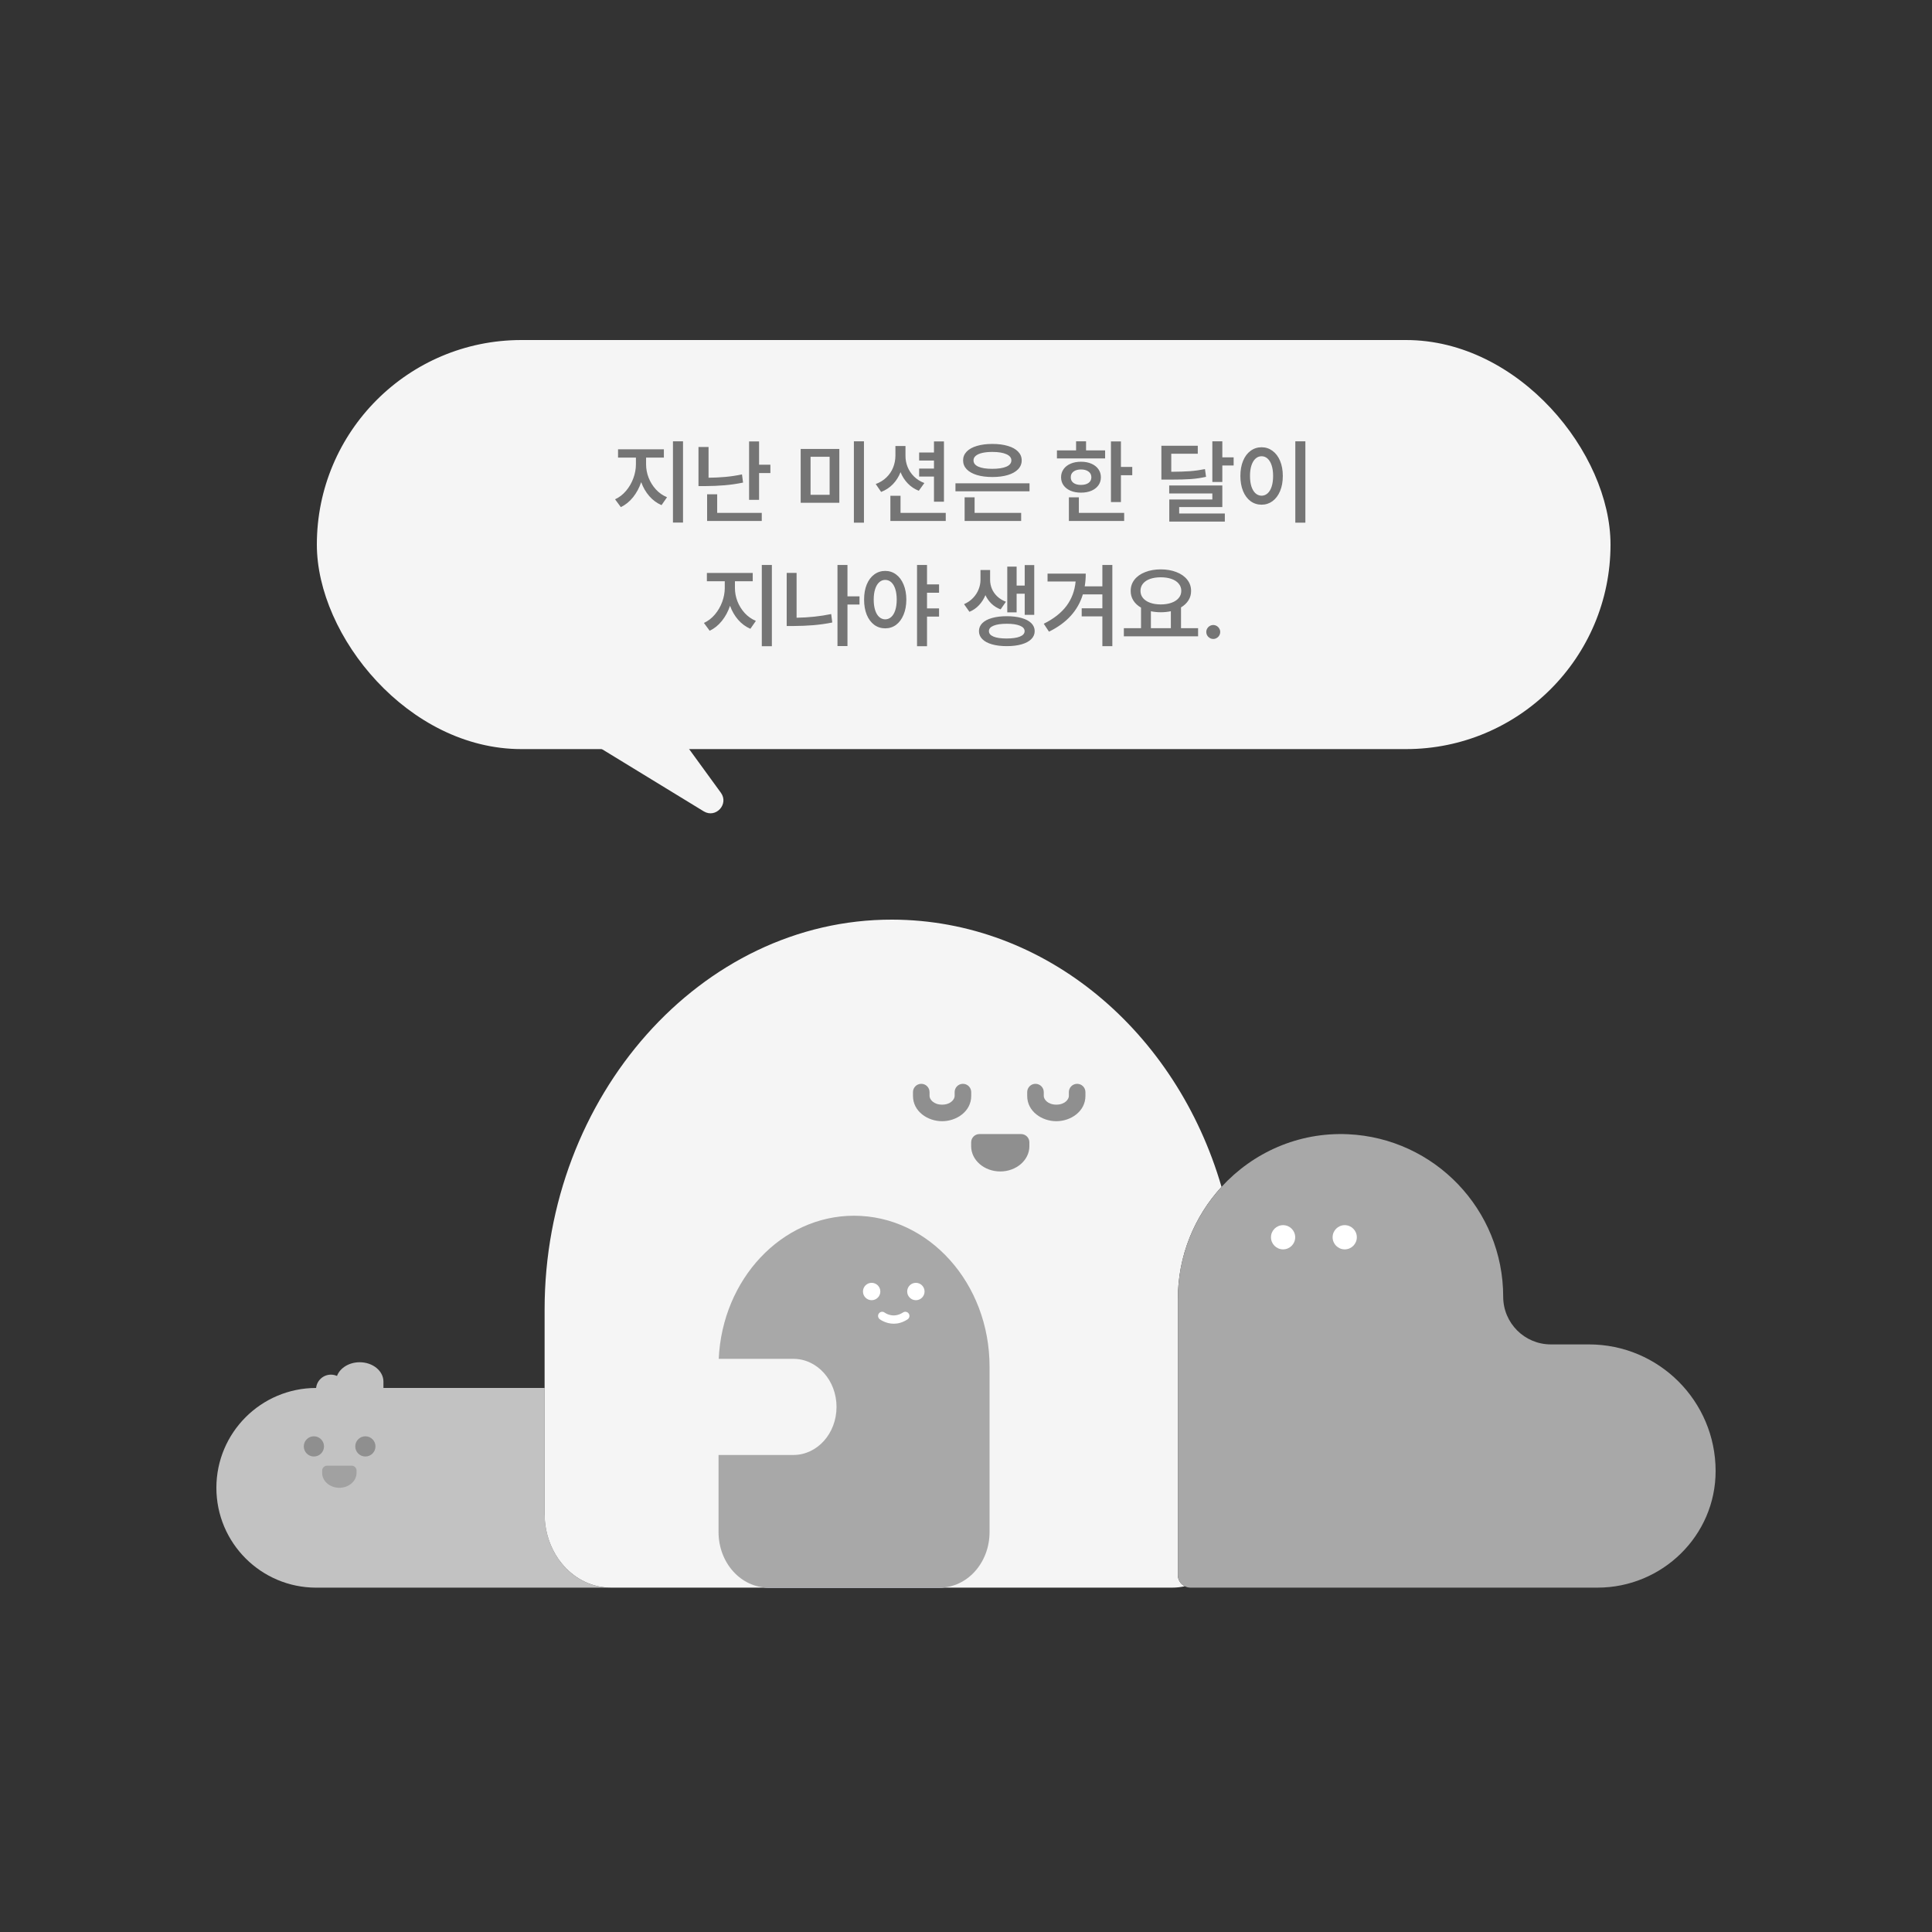 <svg width="250" height="250" viewBox="0 0 250 250" fill="none" xmlns="http://www.w3.org/2000/svg">
<rect x="0" y="0" width="250" height="250" fill="#333333" stroke="none"/>
<path fill-rule="evenodd" clip-rule="evenodd" d="M40.921 205.442H79.039H79.04C78.892 205.442 78.745 205.438 78.599 205.43C77.556 205.37 76.562 205.104 75.65 204.666C75.045 204.375 74.475 204.009 73.951 203.577C73.607 203.294 73.283 202.983 72.981 202.646C72.668 202.297 72.379 201.922 72.118 201.523C71.083 199.945 70.472 198 70.472 195.896V179.601L40.921 205.442ZM70.472 179.601H49.617V178.784C49.617 178.091 49.274 177.465 48.717 177.01C48.16 176.555 47.395 176.274 46.545 176.274C45.162 176.274 43.992 177.019 43.607 178.046C43.369 177.939 43.102 177.879 42.821 177.879C41.825 177.879 41.006 178.634 40.904 179.601C37.344 179.605 34.12 181.051 31.786 183.384C29.448 185.723 28 188.954 28 192.521C28 199.658 33.786 205.442 40.921 205.442" fill="#C2C2C2"/>
<path d="M92.98 176.848V198.253C92.98 202.222 95.868 205.439 99.433 205.439H121.595C125.16 205.439 128.048 202.222 128.048 198.253V188.273H118.364C116.821 188.273 115.425 187.578 114.415 186.454C113.406 185.33 112.782 183.775 112.782 182.056C112.782 178.617 115.28 175.834 118.364 175.834H128.024C127.55 165.518 119.892 157.315 110.515 157.315C105.672 157.315 101.29 159.501 98.116 163.037C94.942 166.57 92.98 171.454 92.98 176.848Z" fill="#D9DEFF"/>
<path d="M153.318 205.263C152.787 205.38 152.239 205.439 151.677 205.439H79.039C74.305 205.439 70.472 201.165 70.472 195.893V169.435C70.472 141.879 90.707 118.948 115.442 119C135.361 119.043 152.237 133.54 158.063 153.578C154.561 157.396 152.413 162.506 152.413 168.094V203.806C152.413 204.447 152.782 204.999 153.318 205.263Z" fill="#F5F5F5"/>
<path d="M128.048 176.848V198.253C128.048 202.222 125.16 205.439 121.595 205.439H99.433C95.868 205.439 92.98 202.222 92.98 198.253V188.273H102.664C104.207 188.273 105.602 187.578 106.612 186.454C107.622 185.33 108.246 183.775 108.246 182.056C108.246 178.617 105.748 175.834 102.664 175.834H93.003C93.477 165.518 101.135 157.315 110.513 157.315C115.356 157.315 119.738 159.501 122.912 163.037C126.086 166.57 128.048 171.454 128.048 176.848Z" fill="#A8A8A8"/>
<path fill-rule="evenodd" clip-rule="evenodd" d="M206.719 205.439C215.089 205.439 222.01 198.708 222 190.337C221.995 185.818 220.161 181.729 217.199 178.767C214.232 175.8 210.134 173.966 205.607 173.966H200.683C198.978 173.966 197.437 173.276 196.32 172.159C195.204 171.042 194.513 169.499 194.513 167.797C194.513 156.507 185.624 147.292 174.461 146.77C167.996 146.468 162.119 149.159 158.064 153.581C158.064 153.581 158.064 153.581 158.064 153.581C154.561 157.398 152.413 162.508 152.413 168.097V203.808C152.413 204.449 152.782 205.001 153.318 205.265C153.537 205.377 153.782 205.439 154.044 205.439H206.719Z" fill="#A8A8A8"/>
<path d="M112.791 168.245C113.412 168.245 113.915 167.741 113.915 167.121C113.915 166.5 113.412 165.997 112.791 165.997C112.171 165.997 111.667 166.5 111.667 167.121C111.667 167.741 112.171 168.245 112.791 168.245Z" fill="white"/>
<path d="M118.514 168.245C119.134 168.245 119.638 167.741 119.638 167.121C119.638 166.5 119.134 165.997 118.514 165.997C117.893 165.997 117.39 166.5 117.39 167.121C117.39 167.741 117.893 168.245 118.514 168.245Z" fill="white"/>
<path d="M115.651 171.288C114.601 171.288 113.873 170.733 113.827 170.697C113.596 170.516 113.554 170.18 113.735 169.949C113.916 169.718 114.247 169.676 114.48 169.854C114.53 169.892 115.585 170.661 116.856 169.83C117.104 169.668 117.433 169.738 117.595 169.985C117.756 170.23 117.687 170.561 117.44 170.723C116.794 171.147 116.182 171.288 115.651 171.288Z" fill="white"/>
<path d="M166.031 161.668C166.896 161.668 167.598 160.966 167.598 160.101C167.598 159.235 166.896 158.534 166.031 158.534C165.166 158.534 164.464 159.235 164.464 160.101C164.464 160.966 165.166 161.668 166.031 161.668Z" fill="white"/>
<path d="M174.006 161.668C174.871 161.668 175.573 160.966 175.573 160.101C175.573 159.235 174.871 158.534 174.006 158.534C173.14 158.534 172.439 159.235 172.439 160.101C172.439 160.966 173.14 161.668 174.006 161.668Z" fill="white"/>
<path d="M40.618 188.471C41.34 188.471 41.926 187.886 41.926 187.163C41.926 186.441 41.34 185.856 40.618 185.856C39.896 185.856 39.311 186.441 39.311 187.163C39.311 187.886 39.896 188.471 40.618 188.471Z" fill="#8F8F8F"/>
<path d="M47.279 188.471C48.001 188.471 48.586 187.886 48.586 187.163C48.586 186.441 48.001 185.856 47.279 185.856C46.557 185.856 45.971 186.441 45.971 187.163C45.971 187.886 46.557 188.471 47.279 188.471Z" fill="#8F8F8F"/>
<g opacity="0.8">
<path opacity="0.8" d="M46.136 190.295V190.593C46.136 191.655 45.138 192.519 43.911 192.519C42.685 192.519 41.687 191.655 41.687 190.593V190.295C41.687 189.947 41.971 189.661 42.321 189.661H45.505C45.855 189.661 46.138 189.945 46.138 190.295H46.136Z" fill="#8F8F8F"/>
</g>
<path fill-rule="evenodd" clip-rule="evenodd" d="M119.211 140.246C119.803 140.246 120.283 140.725 120.283 141.317V141.82C120.283 142.244 120.791 142.941 121.907 142.941C123.023 142.941 123.531 142.244 123.531 141.82V141.317C123.531 140.725 124.011 140.246 124.602 140.246C125.194 140.246 125.674 140.725 125.674 141.317V141.82C125.674 143.819 123.772 145.084 121.907 145.084C120.041 145.084 118.14 143.819 118.14 141.82V141.317C118.14 140.725 118.619 140.246 119.211 140.246Z" fill="#8F8F8F"/>
<path fill-rule="evenodd" clip-rule="evenodd" d="M133.991 140.246C134.583 140.246 135.063 140.725 135.063 141.317V141.82C135.063 142.244 135.571 142.941 136.687 142.941C137.803 142.941 138.311 142.244 138.311 141.82V141.317C138.311 140.725 138.791 140.246 139.382 140.246C139.974 140.246 140.454 140.725 140.454 141.317V141.82C140.454 143.819 138.553 145.084 136.687 145.084C134.821 145.084 132.92 143.819 132.92 141.82V141.317C132.92 140.725 133.399 140.246 133.991 140.246Z" fill="#8F8F8F"/>
<path d="M133.201 147.818V148.321C133.201 150.121 131.51 151.585 129.434 151.585C127.357 151.585 125.667 150.121 125.667 148.321V147.818C125.667 147.228 126.145 146.747 126.738 146.747H132.129C132.722 146.747 133.201 147.228 133.201 147.818Z" fill="#8F8F8F"/>
<rect x="41" y="44" width="167.4" height="52.933" rx="26.466" fill="#F5F5F5"/>
<path d="M83.603 60.097C83.603 60.674 83.711 61.246 83.928 61.812C84.149 62.374 84.463 62.88 84.871 63.33C85.281 63.776 85.762 64.113 86.313 64.342L85.603 65.365C84.995 65.102 84.465 64.712 84.016 64.197C83.566 63.677 83.217 63.074 82.969 62.388C82.721 63.124 82.37 63.776 81.916 64.342C81.463 64.908 80.936 65.334 80.335 65.621L79.59 64.609C80.129 64.361 80.602 63.997 81.009 63.516C81.416 63.035 81.73 62.495 81.951 61.894C82.172 61.293 82.285 60.694 82.288 60.097V59.213H79.974V58.143H85.906V59.213H83.603V60.097ZM87.08 57.108H88.383V67.622H87.08V57.108ZM91.686 61.818C92.427 61.81 93.152 61.775 93.861 61.713C94.575 61.647 95.292 61.539 96.013 61.388L96.152 62.446C95.346 62.613 94.543 62.729 93.745 62.795C92.946 62.861 92.117 62.896 91.256 62.9H90.383V57.84H91.686V61.818ZM91.5 63.958H92.803V66.366H98.572V67.412H91.5V63.958ZM96.932 57.119H98.223V60.132H99.688V61.213H98.223V64.679H96.932V57.119ZM108.609 65.063H103.608V58.096H108.609V65.063ZM107.353 64.028V59.108H104.887V64.028H107.353ZM110.493 57.108H111.796V67.633H110.493V57.108ZM117.169 58.968C117.165 59.472 117.256 59.957 117.442 60.422C117.629 60.884 117.906 61.297 118.274 61.661C118.642 62.025 119.088 62.306 119.612 62.504L118.891 63.505C118.34 63.287 117.865 62.971 117.466 62.556C117.066 62.142 116.754 61.655 116.529 61.097C116.297 61.694 115.967 62.213 115.541 62.655C115.118 63.093 114.61 63.427 114.017 63.656L113.319 62.632C113.862 62.434 114.324 62.15 114.703 61.777C115.087 61.405 115.376 60.979 115.57 60.498C115.764 60.013 115.863 59.504 115.867 58.968V57.712H117.169V58.968ZM115.215 64.156H116.529V66.366H122.38V67.412H115.215V64.156ZM118.937 60.632H120.856V59.596H118.937V58.55H120.856V57.119H122.147V64.923H120.856V61.667H118.937V60.632ZM133.22 63.574H123.636V62.539H133.22V63.574ZM124.624 59.573C124.624 59.135 124.78 58.755 125.09 58.433C125.404 58.112 125.846 57.867 126.416 57.701C126.986 57.53 127.652 57.445 128.416 57.445C129.176 57.445 129.841 57.53 130.411 57.701C130.985 57.867 131.427 58.112 131.737 58.433C132.051 58.755 132.208 59.135 132.208 59.573C132.208 60.015 132.051 60.399 131.737 60.725C131.427 61.047 130.985 61.295 130.411 61.469C129.841 61.64 129.176 61.725 128.416 61.725C127.652 61.725 126.986 61.64 126.416 61.469C125.846 61.295 125.404 61.047 125.09 60.725C124.78 60.399 124.624 60.015 124.624 59.573ZM124.822 64.353H126.113V66.366H132.138V67.412H124.822V64.353ZM125.974 59.573C125.97 59.926 126.179 60.197 126.602 60.387C127.028 60.574 127.621 60.666 128.381 60.666C129.172 60.666 129.785 60.574 130.219 60.387C130.653 60.201 130.87 59.93 130.87 59.573C130.87 59.228 130.653 58.961 130.219 58.771C129.789 58.577 129.188 58.48 128.416 58.48C127.908 58.48 127.47 58.523 127.102 58.608C126.734 58.693 126.452 58.819 126.259 58.986C126.065 59.149 125.97 59.344 125.974 59.573ZM145.048 60.422H146.514V61.492H145.048V64.97H143.757V57.119H145.048V60.422ZM136.767 58.282H139.244V57.108H140.535V58.282H143.001V59.317H136.767V58.282ZM137.302 61.76C137.302 61.361 137.411 61.01 137.628 60.707C137.845 60.401 138.149 60.164 138.541 59.998C138.932 59.831 139.38 59.748 139.884 59.748C140.384 59.748 140.828 59.831 141.216 59.998C141.607 60.164 141.912 60.401 142.129 60.707C142.346 61.01 142.454 61.361 142.454 61.76C142.454 62.155 142.346 62.504 142.129 62.807C141.912 63.105 141.609 63.338 141.222 63.505C140.834 63.667 140.388 63.749 139.884 63.749C139.376 63.749 138.926 63.667 138.535 63.505C138.147 63.338 137.845 63.105 137.628 62.807C137.411 62.504 137.302 62.155 137.302 61.76ZM138.314 64.353H139.605V66.366H145.467V67.412H138.314V64.353ZM138.558 61.76C138.554 62.07 138.671 62.312 138.907 62.487C139.147 62.661 139.467 62.748 139.867 62.748C140.278 62.748 140.605 62.663 140.849 62.493C141.098 62.318 141.222 62.074 141.222 61.76C141.222 61.446 141.099 61.2 140.855 61.021C140.611 60.839 140.287 60.748 139.884 60.748C139.481 60.748 139.157 60.839 138.913 61.021C138.673 61.2 138.554 61.446 138.558 61.76ZM154.992 58.713H151.561V61.05C152.546 61.043 153.36 61.016 154.004 60.969C154.647 60.919 155.287 60.829 155.923 60.701L156.062 61.702C155.423 61.845 154.768 61.942 154.097 61.992C153.426 62.039 152.548 62.062 151.462 62.062H151.131H150.282V57.677H154.992V58.713ZM151.294 62.818H158.168V65.61H152.585V66.447H158.493V67.494H151.305V64.633H156.877V63.853H151.294V62.818ZM156.877 57.108H158.168V59.178H159.633V60.236H158.168V62.365H156.877V57.108ZM168.914 67.633H167.612V57.108H168.914V67.633ZM160.505 61.585C160.505 60.845 160.622 60.194 160.854 59.631C161.087 59.069 161.411 58.637 161.826 58.335C162.244 58.028 162.719 57.875 163.25 57.875C163.774 57.875 164.243 58.028 164.658 58.335C165.076 58.637 165.404 59.069 165.64 59.631C165.877 60.194 165.995 60.845 165.995 61.585C165.995 62.334 165.877 62.989 165.64 63.551C165.404 64.113 165.076 64.547 164.658 64.854C164.243 65.156 163.774 65.307 163.25 65.307C162.719 65.307 162.244 65.156 161.826 64.854C161.411 64.547 161.087 64.113 160.854 63.551C160.622 62.989 160.505 62.334 160.505 61.585ZM161.75 61.585C161.75 62.117 161.812 62.574 161.936 62.958C162.064 63.342 162.24 63.634 162.465 63.836C162.69 64.037 162.952 64.14 163.25 64.144C163.545 64.14 163.805 64.037 164.03 63.836C164.254 63.634 164.429 63.342 164.553 62.958C164.677 62.574 164.739 62.117 164.739 61.585C164.739 61.058 164.677 60.605 164.553 60.225C164.429 59.841 164.254 59.548 164.03 59.346C163.805 59.141 163.545 59.038 163.25 59.038C162.952 59.038 162.69 59.141 162.465 59.346C162.24 59.548 162.064 59.841 161.936 60.225C161.812 60.605 161.75 61.058 161.75 61.585ZM95.1 76.097C95.1 76.674 95.208 77.246 95.425 77.812C95.646 78.374 95.96 78.88 96.368 79.33C96.778 79.776 97.259 80.113 97.81 80.342L97.1 81.365C96.492 81.102 95.962 80.712 95.513 80.197C95.063 79.677 94.714 79.074 94.466 78.388C94.218 79.124 93.867 79.776 93.413 80.342C92.96 80.908 92.433 81.334 91.832 81.621L91.087 80.609C91.626 80.361 92.099 79.997 92.506 79.516C92.913 79.035 93.227 78.495 93.448 77.894C93.669 77.293 93.782 76.694 93.785 76.097V75.213H91.471V74.143H97.403V75.213H95.1V76.097ZM98.577 73.108H99.88V83.622H98.577V73.108ZM111.22 78.225H109.662V83.599H108.37V73.108H109.662V77.167H111.22V78.225ZM101.799 74.131H103.078V79.935C104.668 79.908 106.161 79.749 107.556 79.458L107.696 80.551C106.87 80.718 106.046 80.834 105.224 80.9C104.402 80.966 103.555 81.001 102.683 81.005H101.799V74.131ZM114.546 73.875C115.074 73.875 115.543 74.028 115.954 74.335C116.365 74.637 116.686 75.069 116.919 75.631C117.156 76.19 117.276 76.841 117.28 77.585C117.276 78.334 117.156 78.989 116.919 79.551C116.686 80.113 116.365 80.547 115.954 80.854C115.543 81.156 115.074 81.307 114.546 81.307C114.015 81.307 113.542 81.156 113.127 80.854C112.713 80.547 112.389 80.113 112.156 79.551C111.928 78.989 111.813 78.334 111.813 77.585C111.813 76.841 111.928 76.19 112.156 75.631C112.389 75.069 112.713 74.637 113.127 74.335C113.542 74.028 114.015 73.875 114.546 73.875ZM113.058 77.585C113.058 78.113 113.12 78.57 113.244 78.958C113.368 79.342 113.542 79.634 113.767 79.836C113.992 80.037 114.252 80.14 114.546 80.144C114.845 80.14 115.105 80.037 115.326 79.836C115.551 79.634 115.725 79.342 115.849 78.958C115.973 78.574 116.035 78.117 116.035 77.585C116.035 77.058 115.973 76.603 115.849 76.219C115.725 75.835 115.551 75.542 115.326 75.341C115.101 75.139 114.841 75.038 114.546 75.038C114.252 75.038 113.992 75.141 113.767 75.347C113.542 75.548 113.368 75.841 113.244 76.225C113.12 76.605 113.058 77.058 113.058 77.585ZM118.664 73.108H119.955V75.62H121.513V76.701H119.955V78.725H121.513V79.784H119.955V83.622H118.664V73.108ZM128.12 75.061C128.123 75.449 128.201 75.825 128.352 76.19C128.503 76.55 128.732 76.878 129.038 77.172C129.345 77.463 129.721 77.694 130.167 77.865L129.48 78.853C129.027 78.683 128.633 78.438 128.3 78.12C127.97 77.802 127.709 77.432 127.515 77.01C127.313 77.498 127.038 77.93 126.689 78.306C126.344 78.679 125.929 78.966 125.444 79.167L124.747 78.178C125.212 77.973 125.603 77.702 125.921 77.364C126.239 77.027 126.476 76.661 126.631 76.265C126.79 75.866 126.871 75.465 126.875 75.061V73.759H128.12V75.061ZM126.677 81.668C126.677 81.269 126.823 80.923 127.113 80.633C127.404 80.342 127.821 80.121 128.364 79.97C128.907 79.815 129.546 79.737 130.283 79.737C131.012 79.737 131.648 79.815 132.19 79.97C132.733 80.121 133.152 80.342 133.446 80.633C133.741 80.923 133.888 81.269 133.888 81.668C133.888 82.067 133.741 82.412 133.446 82.703C133.152 82.998 132.733 83.222 132.19 83.377C131.648 83.533 131.012 83.61 130.283 83.61C129.546 83.61 128.907 83.533 128.364 83.377C127.821 83.222 127.404 82.998 127.113 82.703C126.823 82.412 126.677 82.067 126.677 81.668ZM127.968 81.668C127.964 81.974 128.162 82.21 128.562 82.377C128.961 82.54 129.523 82.621 130.248 82.621C130.988 82.621 131.562 82.54 131.969 82.377C132.376 82.214 132.582 81.978 132.586 81.668C132.582 81.362 132.378 81.127 131.975 80.964C131.572 80.797 131.008 80.714 130.283 80.714C129.546 80.714 128.974 80.797 128.567 80.964C128.164 81.127 127.964 81.362 127.968 81.668ZM130.341 73.317H131.551V75.771H132.597V73.119H133.83V79.563H132.597V76.829H131.551V79.237H130.341V73.317ZM140.495 74.224C140.495 74.813 140.45 75.364 140.361 75.876H142.646V73.108H143.937V83.61H142.646V79.76H139.971V78.714H142.646V76.911H140.122C139.491 79.008 138.029 80.617 135.738 81.738L135.063 80.714C136.354 80.07 137.335 79.299 138.006 78.4C138.676 77.5 139.07 76.449 139.186 75.248H135.552V74.224H140.495ZM155.033 82.342H145.426V81.284H147.648V78.626C147.221 78.382 146.89 78.074 146.653 77.702C146.421 77.329 146.306 76.915 146.31 76.457C146.31 75.907 146.475 75.422 146.804 75.003C147.138 74.581 147.601 74.255 148.194 74.026C148.787 73.794 149.458 73.677 150.206 73.677C150.958 73.677 151.631 73.794 152.224 74.026C152.821 74.255 153.287 74.581 153.62 75.003C153.957 75.422 154.126 75.907 154.126 76.457C154.13 76.907 154.017 77.314 153.789 77.678C153.56 78.043 153.238 78.349 152.823 78.597V81.284H155.033V82.342ZM147.578 76.457C147.578 76.81 147.686 77.12 147.903 77.388C148.124 77.651 148.433 77.855 148.828 77.998C149.227 78.142 149.687 78.213 150.206 78.213C150.726 78.213 151.185 78.142 151.585 77.998C151.988 77.855 152.3 77.651 152.521 77.388C152.746 77.12 152.858 76.81 152.858 76.457C152.858 76.1 152.746 75.788 152.521 75.521C152.3 75.253 151.988 75.05 151.585 74.91C151.185 74.771 150.726 74.701 150.206 74.701C149.683 74.701 149.222 74.771 148.822 74.91C148.427 75.05 148.121 75.253 147.903 75.521C147.686 75.784 147.578 76.097 147.578 76.457ZM151.509 81.284V79.092C151.098 79.181 150.664 79.225 150.206 79.225C149.768 79.225 149.342 79.183 148.927 79.097V81.284H151.509ZM156.999 82.68C156.836 82.68 156.685 82.639 156.545 82.558C156.406 82.476 156.295 82.366 156.214 82.226C156.132 82.087 156.092 81.935 156.092 81.772C156.092 81.614 156.132 81.466 156.214 81.331C156.295 81.191 156.406 81.08 156.545 80.999C156.685 80.918 156.836 80.877 156.999 80.877C157.158 80.877 157.305 80.918 157.441 80.999C157.58 81.08 157.691 81.191 157.772 81.331C157.854 81.466 157.894 81.614 157.894 81.772C157.894 81.935 157.854 82.087 157.772 82.226C157.691 82.366 157.58 82.476 157.441 82.558C157.305 82.639 157.158 82.68 156.999 82.68Z" fill="#757575"/>
<path d="M87.267 94.313L93.28 102.578C94.354 104.056 92.618 105.938 91.059 104.984L77.532 96.718C76.093 95.839 76.716 93.625 78.403 93.625H85.917C86.451 93.625 86.953 93.88 87.267 94.313V94.313Z" fill="#F5F5F5"/>
</svg>
